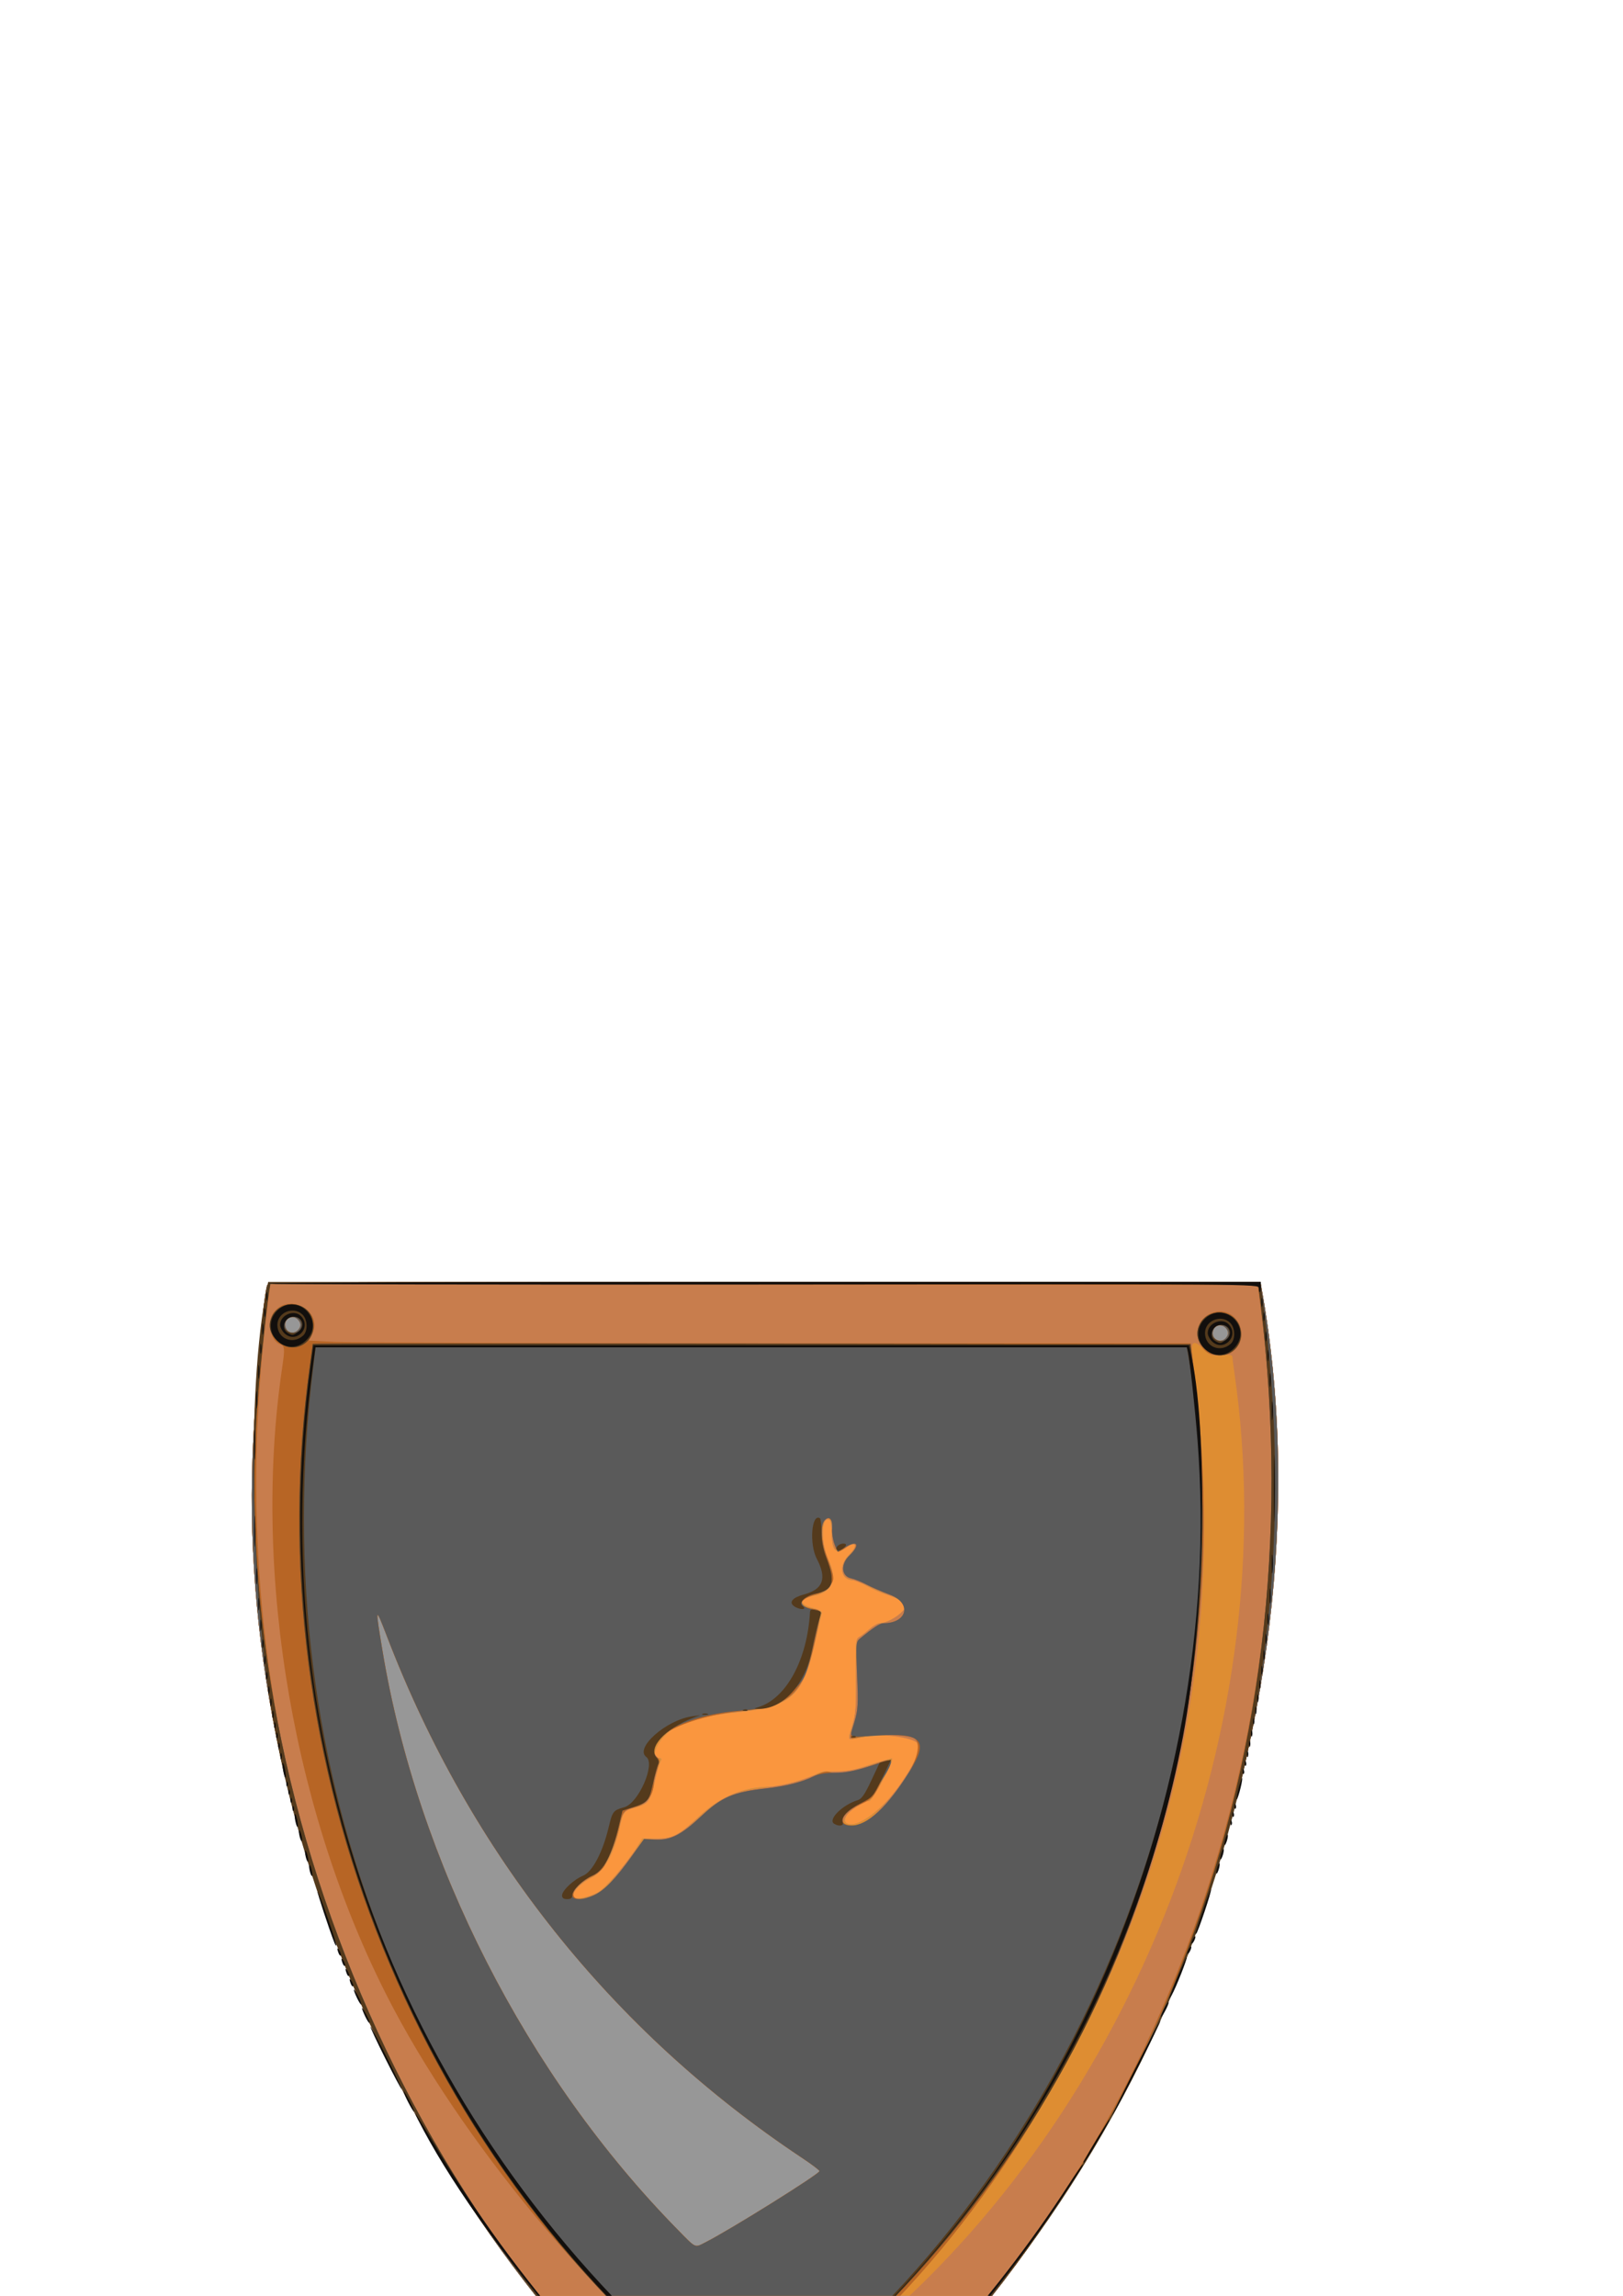 <?xml version="1.0" encoding="UTF-8" standalone="no"?>
<!-- Created with Inkscape (http://www.inkscape.org/) -->

<svg
   xmlns:dc="http://purl.org/dc/elements/1.1/"
   xmlns:cc="http://creativecommons.org/ns#"
   xmlns:rdf="http://www.w3.org/1999/02/22-rdf-syntax-ns#"
   xmlns:svg="http://www.w3.org/2000/svg"
   xmlns="http://www.w3.org/2000/svg"
   xmlns:sodipodi="http://sodipodi.sourceforge.net/DTD/sodipodi-0.dtd"
   xmlns:inkscape="http://www.inkscape.org/namespaces/inkscape"
   width="210mm"
   height="297mm"
   viewBox="0 0 210 297"
   version="1.1"
   id="svg1145"
   inkscape:version="0.92.4 (5da689c313, 2019-01-14)"
   sodipodi:docname="shield.svg">
  <defs
     id="defs1139" />
  <sodipodi:namedview
     id="base"
     pagecolor="#ffffff"
     bordercolor="#666666"
     borderopacity="1.0"
     inkscape:pageopacity="0.0"
     inkscape:pageshadow="2"
     inkscape:zoom="0.35"
     inkscape:cx="400"
     inkscape:cy="560"
     inkscape:document-units="mm"
     inkscape:current-layer="layer1"
     showgrid="false"
     inkscape:window-width="1366"
     inkscape:window-height="705"
     inkscape:window-x="-8"
     inkscape:window-y="-8"
     inkscape:window-maximized="1" />
  <g
     inkscape:groupmode="layer"
     id="shield"
     inkscape:label="Layer 2">
    <g
       transform="matrix(0.282,0,0,0.282,32.541,165.842)"
       id="1234">
      <path
         style="fill:#fa963e"
         d="M 226.307,559.397 C 84.126,452.157 -5.965,261.166 0.468,80.625 1.44,53.366 5.293,7.646 7.126,1.641 7.601,0.084 19.282,0 235.271,0 h 227.645 l 0.547,3.047 C 499.389,203.1 405.396,440.135 242.344,560.675 c -3.094,2.287 -5.881,4.509 -6.193,4.938 -0.313,0.429 -4.742,-2.368 -9.844,-6.216 z"
         id="path4627"
         inkscape:connector-curvature="0" />
      <path
         style="fill:#979797"
         d="M 226.307,559.397 C 84.126,452.157 -5.965,261.166 0.468,80.625 1.44,53.366 5.293,7.646 7.126,1.641 7.601,0.084 19.282,0 235.271,0 h 227.645 l 0.547,3.047 C 499.389,203.1 405.396,440.135 242.344,560.675 c -3.094,2.287 -5.881,4.509 -6.193,4.938 -0.313,0.429 -4.742,-2.368 -9.844,-6.216 z M 158.635,280.186 c 3.455,-1.737 12.969,-12.64 18.084,-20.724 l 2.591,-4.095 6.205,0.024 c 7.789,0.03 10.25,-1.248 20.042,-10.405 9.469,-8.856 20.461,-13.423 32.304,-13.423 4.34,0 16.013,-3.137 20.844,-5.602 2.692,-1.373 4.696,-1.673 8.576,-1.282 4.175,0.421 6.927,-0.095 15.693,-2.939 5.846,-1.897 10.754,-3.311 10.905,-3.142 0.973,1.087 -8.95,19.527 -10.508,19.527 -5.826,0 -14.201,8.749 -9.93,10.373 9.944,3.781 38.473,-30.746 31.32,-37.905 -2.421,-2.423 -15.812,-3.294 -24.88,-1.617 -6.764,1.25 -6.447,1.671 -4.205,-5.587 1.62,-5.248 1.833,-8.249 1.611,-22.751 -0.234,-15.3 -0.113,-16.786 1.441,-17.656 0.933,-0.523 3.098,-2.181 4.811,-3.685 1.713,-1.504 3.788,-2.734 4.612,-2.734 2.95,0 8.606,-2.987 10.731,-5.668 l 2.164,-2.73 -3.102,-1.906 c -1.706,-1.048 -4.751,-2.357 -6.767,-2.909 -2.016,-0.551 -5.847,-2.234 -8.513,-3.739 -2.666,-1.505 -5.658,-2.743 -6.647,-2.75 -5.719,-0.046 -6.772,-6.795 -1.831,-11.735 4.165,-4.165 3.297,-6.577 -1.213,-3.366 -4.943,3.519 -6.724,1.718 -6.724,-6.799 0,-2.839 -0.459,-5.446 -1.019,-5.792 -3.841,-2.374 -4.186,10.491 -0.491,18.332 4.09,8.679 1.809,14.746 -6.132,16.314 -7.473,1.476 -7.923,3.962 -1.045,5.763 2.978,0.78 4.34,1.592 4.084,2.437 -0.211,0.697 -1.368,5.697 -2.571,11.111 -6.014,27.067 -10.791,31.613 -35.973,34.24 -18.936,1.975 -27.325,4.612 -33.124,10.412 -4.958,4.958 -6.463,10.661 -2.814,10.661 1.011,0 1.112,0.424 0.412,1.731 -0.51,0.952 -1.621,4.855 -2.47,8.672 -2.061,9.268 -3.116,10.716 -8.886,12.195 -5.386,1.38 -5.746,1.853 -7.424,9.746 -2.455,11.544 -7.099,19.717 -12.783,22.498 -5.093,2.492 -9.444,7.149 -8.343,8.93 0.789,1.276 6.494,0.223 10.965,-2.024 z"
         id="path4625"
         inkscape:connector-curvature="0" />
      <path
         style="fill:#de8d32"
         d="M 226.307,559.397 C 84.126,452.157 -5.965,261.166 0.468,80.625 1.44,53.366 5.293,7.646 7.126,1.641 7.601,0.084 19.282,0 235.271,0 h 227.645 l 0.547,3.047 C 499.389,203.1 405.396,440.135 242.344,560.675 c -3.094,2.287 -5.881,4.509 -6.193,4.938 -0.313,0.429 -4.742,-2.368 -9.844,-6.216 z m 7.499,-18.694 c 0.746,-1.19 0.746,-2.091 0,-3.281 -2.628,-4.193 -8.3,-0.795 -5.963,3.573 1.225,2.289 4.444,2.131 5.963,-0.291 z m -25.409,-100.2 c 11.237,-5.686 52.228,-31.291 52.228,-32.624 0,-0.397 -3.691,-3.178 -8.203,-6.18 C 165.453,343.837 100.309,261.984 62.178,162.656 c -5.442,-14.177 -5.494,-14.015 -2.071,6.562 16.127,96.969 66.112,194.972 135.44,265.547 8.641,8.797 7.665,8.361 12.85,5.737 z M 158.635,280.186 c 3.455,-1.737 12.969,-12.64 18.084,-20.724 l 2.591,-4.095 6.205,0.024 c 7.789,0.03 10.25,-1.248 20.042,-10.405 9.469,-8.856 20.461,-13.423 32.304,-13.423 4.34,0 16.013,-3.137 20.844,-5.602 2.692,-1.373 4.696,-1.673 8.576,-1.282 4.175,0.421 6.927,-0.095 15.693,-2.939 5.846,-1.897 10.754,-3.311 10.905,-3.142 0.973,1.087 -8.95,19.527 -10.508,19.527 -5.826,0 -14.201,8.749 -9.93,10.373 9.944,3.781 38.473,-30.746 31.32,-37.905 -2.421,-2.423 -15.812,-3.294 -24.88,-1.617 -6.764,1.25 -6.447,1.671 -4.205,-5.587 1.62,-5.248 1.833,-8.249 1.611,-22.751 -0.234,-15.3 -0.113,-16.786 1.441,-17.656 0.933,-0.523 3.098,-2.181 4.811,-3.685 1.713,-1.504 3.788,-2.734 4.612,-2.734 2.95,0 8.606,-2.987 10.731,-5.668 l 2.164,-2.73 -3.102,-1.906 c -1.706,-1.048 -4.751,-2.357 -6.767,-2.909 -2.016,-0.551 -5.847,-2.234 -8.513,-3.739 -2.666,-1.505 -5.658,-2.743 -6.647,-2.75 -5.719,-0.046 -6.772,-6.795 -1.831,-11.735 4.165,-4.165 3.297,-6.577 -1.213,-3.366 -4.943,3.519 -6.724,1.718 -6.724,-6.799 0,-2.839 -0.459,-5.446 -1.019,-5.792 -3.841,-2.374 -4.186,10.491 -0.491,18.332 4.09,8.679 1.809,14.746 -6.132,16.314 -7.473,1.476 -7.923,3.962 -1.045,5.763 2.978,0.78 4.34,1.592 4.084,2.437 -0.211,0.697 -1.368,5.697 -2.571,11.111 -6.014,27.067 -10.791,31.613 -35.973,34.24 -18.936,1.975 -27.325,4.612 -33.124,10.412 -4.958,4.958 -6.463,10.661 -2.814,10.661 1.011,0 1.112,0.424 0.412,1.731 -0.51,0.952 -1.621,4.855 -2.47,8.672 -2.061,9.268 -3.116,10.716 -8.886,12.195 -5.386,1.38 -5.746,1.853 -7.424,9.746 -2.455,11.544 -7.099,19.717 -12.783,22.498 -5.093,2.492 -9.444,7.149 -8.343,8.93 0.789,1.276 6.494,0.223 10.965,-2.024 z M 447.556,25.078 c 0.746,-1.19 0.746,-2.091 0,-3.281 -1.519,-2.423 -4.738,-2.58 -5.963,-0.291 -2.337,4.367 3.334,7.765 5.963,3.573 z m -425.625,-3.75 c 0.746,-1.19 0.746,-2.091 0,-3.281 -2.628,-4.193 -8.3,-0.795 -5.963,3.573 1.225,2.289 4.444,2.131 5.963,-0.291 z"
         id="path4623"
         inkscape:connector-curvature="0" />
      <path
         style="fill:#c87d4d"
         d="M 226.307,559.397 C 84.126,452.157 -5.965,261.166 0.468,80.625 1.44,53.366 5.293,7.646 7.126,1.641 7.601,0.084 19.282,0 235.271,0 h 227.645 l 0.547,3.047 C 499.389,203.1 405.396,440.135 242.344,560.675 c -3.094,2.287 -5.881,4.509 -6.193,4.938 -0.313,0.429 -4.742,-2.368 -9.844,-6.216 z m 7.499,-18.694 c 0.746,-1.19 0.746,-2.091 0,-3.281 -2.628,-4.193 -8.3,-0.795 -5.963,3.573 1.225,2.289 4.444,2.131 5.963,-0.291 z m 22.601,-37.266 c 0.933,-1.031 1.486,-1.875 1.228,-1.875 -0.258,0 -1.232,0.844 -2.166,1.875 -0.933,1.031 -1.486,1.875 -1.228,1.875 0.258,0 1.232,-0.844 2.166,-1.875 z m 24.375,-19.561 C 405.73,380.088 474.249,202.091 450.989,41.719 c -0.523,-3.609 -0.96,-7.019 -0.97,-7.577 -0.012,-0.651 -1.804,-0.867 -5.001,-0.601 -4.584,0.38 -5.215,0.18 -7.897,-2.501 -4.716,-4.716 -6.262,-4.017 -5.478,2.476 2.611,21.608 3.329,29.069 4.345,45.125 9.864,155.913 -48.201,300.319 -165.52,411.644 -12.901,12.242 -9.877,10.363 10.312,-6.407 z m -72.385,-43.374 c 11.237,-5.686 52.228,-31.291 52.228,-32.624 0,-0.397 -3.691,-3.178 -8.203,-6.18 C 165.453,343.837 100.309,261.984 62.178,162.656 c -5.442,-14.177 -5.494,-14.015 -2.071,6.562 16.127,96.969 66.112,194.972 135.44,265.547 8.641,8.797 7.665,8.361 12.85,5.737 z M 158.054,280.667 c 3.757,-1.769 7.168,-5.394 15.235,-16.186 l 6.577,-8.8 5.926,-0.16 c 7.515,-0.203 10.376,-1.713 20.59,-10.864 9.141,-8.19 14.428,-10.681 26,-12.25 13.033,-1.767 16.918,-2.63 23.275,-5.173 4.597,-1.839 8.208,-2.57 13.367,-2.705 5.078,-0.133 9.446,-1 15.506,-3.078 10.111,-3.467 10.102,-3.481 4.826,7.024 -3.952,7.869 -4.478,8.479 -9.569,11.098 -11.457,5.894 -10.453,13.765 1.059,8.302 8.734,-4.144 26.858,-29.442 25.363,-35.401 -1.034,-4.118 -23.16,-6.27 -30.777,-2.993 -1.467,0.631 -1.446,0.159 0.249,-5.725 1.562,-5.42 1.827,-9.008 1.71,-23.181 -0.122,-14.862 0.043,-16.87 1.448,-17.656 0.872,-0.488 2.987,-2.118 4.7,-3.622 1.713,-1.504 3.993,-2.734 5.068,-2.734 4.466,0 13.388,-6.905 11.943,-9.242 -0.281,-0.455 -3.157,-1.795 -6.39,-2.979 -3.234,-1.184 -8.2,-3.296 -11.036,-4.693 -2.836,-1.397 -6.495,-2.83 -8.131,-3.184 -4.955,-1.072 -5.297,-6.599 -0.692,-11.204 4.246,-4.246 3.283,-6.783 -1.328,-3.5 -4.784,3.406 -6.724,1.127 -6.724,-7.898 0,-3.956 -0.323,-5.112 -1.429,-5.112 -3.947,0 -3.927,9.786 0.039,19.547 3.544,8.721 1.901,12.984 -5.805,15.059 -8.059,2.17 -8.799,5.366 -1.524,6.582 4.255,0.711 4.226,0.088 0.749,16 -5.23,23.936 -10.768,28.706 -36.475,31.414 -24.705,2.602 -43.094,13.1 -35.772,20.422 1.253,1.253 1.151,2.426 -0.929,10.622 -2.708,10.675 -2.507,10.394 -9.023,12.598 -5.719,1.934 -5.743,1.968 -7.734,10.674 -2.148,9.396 -6.851,18.445 -10.548,20.292 -13.737,6.865 -13.495,15.184 0.254,8.709 z M 447.556,25.078 c 0.746,-1.19 0.746,-2.091 0,-3.281 -1.519,-2.423 -4.738,-2.58 -5.963,-0.291 -2.337,4.367 3.334,7.765 5.963,3.573 z m -425.625,-3.75 c 0.746,-1.19 0.746,-2.091 0,-3.281 -2.628,-4.193 -8.3,-0.795 -5.963,3.573 1.225,2.289 4.444,2.131 5.963,-0.291 z"
         id="path4621"
         inkscape:connector-curvature="0" />
      <path
         style="fill:#b76525"
         d="M 226.307,559.397 C 84.126,452.157 -5.965,261.166 0.468,80.625 1.44,53.366 5.293,7.646 7.126,1.641 7.601,0.084 19.282,0 235.271,0 h 227.645 l 0.547,3.047 C 499.389,203.1 405.396,440.135 242.344,560.675 c -3.094,2.287 -5.881,4.509 -6.193,4.938 -0.313,0.429 -4.742,-2.368 -9.844,-6.216 z m 18.509,-2.649 C 406.111,433.826 491.052,220.858 462.827,10.142 L 461.657,1.406 235.17,1.17 8.683,0.934 7.555,9.607 C -18.657,211.07 52.083,404.931 199.236,534.907 c 34.424,30.406 34.373,30.381 45.58,21.841 z m -19.712,-8.681 c -7.392,-4.097 -5.981,-15.666 2.24,-18.379 3.922,-1.294 6.648,-0.587 10.067,2.613 8.668,8.115 -1.835,21.57 -12.307,15.766 z m 8.703,-7.364 c 0.746,-1.19 0.746,-2.091 0,-3.281 -2.628,-4.193 -8.3,-0.795 -5.963,3.573 1.225,2.289 4.444,2.131 5.963,-0.291 z M 221.25,517.863 C 164.135,474.919 100.327,399.545 65.388,333.75 19.695,247.701 -0.013,134.671 14.062,39.375 15.367,30.543 15.255,29.27 13.115,28.59 8.691,27.186 6.971,18.055 10.327,13.788 17.621,4.515 33.169,13.714 27.789,24.119 l -1.44,2.784 11.904,0.607 c 6.547,0.334 97.592,0.609 202.321,0.611 l 190.418,0.004 0.651,5.391 c 2.611,21.608 3.329,29.069 4.345,45.125 C 446.828,249.983 363.437,431.221 232.031,521.914 l -2.812,1.941 z m -12.853,-77.36 c 11.237,-5.686 52.228,-31.291 52.228,-32.624 0,-0.397 -3.691,-3.178 -8.203,-6.18 C 165.453,343.837 100.309,261.984 62.178,162.656 c -5.442,-14.177 -5.494,-14.015 -2.071,6.562 16.127,96.969 66.112,194.972 135.44,265.547 8.641,8.797 7.665,8.361 12.85,5.737 z M 157.176,281.315 c 4.699,-2.134 9.908,-7.524 17.403,-18.007 l 5.605,-7.839 4.98,0.316 c 7.074,0.448 12.024,-2.065 21.333,-10.834 9.072,-8.545 14.758,-10.989 29.285,-12.583 9.791,-1.075 16.951,-2.953 23.159,-6.075 3.276,-1.647 4.966,-2.006 6.576,-1.394 3.027,1.151 11.518,-0.344 20.436,-3.599 8.767,-3.2 8.696,-3.361 3.282,7.418 -3.887,7.739 -4.539,8.516 -8.672,10.344 -10.078,4.456 -12.551,10.313 -4.355,10.313 12.147,0 36.166,-34.587 27.818,-40.057 -2.73,-1.789 -18.285,-1.968 -25.822,-0.297 -4.123,0.914 -4.027,1.329 -1.612,-6.993 1.708,-5.886 1.839,-8.113 1.276,-21.692 -0.586,-14.121 -0.509,-15.23 1.143,-16.601 6.169,-5.118 9.278,-7.173 10.852,-7.173 11.119,0 13.27,-9.302 3.03,-13.107 -3.568,-1.326 -8.386,-3.418 -10.706,-4.649 -2.32,-1.231 -5.48,-2.502 -7.021,-2.824 -4.556,-0.952 -4.973,-6.455 -0.794,-10.505 4.93,-4.779 3.44,-7.735 -1.815,-3.601 -1.311,1.031 -2.79,1.875 -3.286,1.875 -1.279,0 -3.338,-7.919 -2.797,-10.754 0.567,-2.967 -1.125,-5.468 -2.93,-4.329 -2.308,1.456 -2.377,9.352 -0.134,15.551 4.324,11.956 4.346,12.134 1.832,15.266 -1.364,1.7 -3.773,3.228 -6.023,3.818 -8.187,2.15 -9.017,5.41 -1.688,6.634 4.224,0.706 4.189,0.044 0.842,15.531 -5.073,23.477 -11.458,29.414 -33.841,31.468 -26.16,2.4 -47.838,14.275 -38.51,21.095 1.494,1.092 1.504,1.49 0.138,5.512 -0.809,2.384 -1.474,4.847 -1.477,5.474 -0.029,6.286 -3.229,10.59 -8.944,12.029 -5.028,1.266 -5.441,1.779 -6.903,8.577 -1.169,5.433 -3.916,12.691 -6.877,18.172 -0.955,1.767 -3.288,3.771 -5.817,4.995 -11.895,5.758 -10.901,13.946 1.034,8.526 z M 21.931,21.328 c 0.746,-1.19 0.746,-2.091 0,-3.281 -2.628,-4.193 -8.3,-0.795 -5.963,3.573 1.225,2.289 4.444,2.131 5.963,-0.291 z M 438.157,32.089 c -6.645,-5.383 -5.013,-15.402 2.937,-18.026 10.985,-3.625 18.232,11.55 8.703,18.224 -2.779,1.947 -9.126,1.839 -11.64,-0.198 z m 9.399,-7.01 c 0.746,-1.19 0.746,-2.091 0,-3.281 -1.519,-2.423 -4.738,-2.58 -5.963,-0.291 -2.337,4.367 3.334,7.765 5.963,3.573 z"
         id="path4619"
         inkscape:connector-curvature="0" />
      <path
         style="fill:#5a5a5a"
         d="M 226.307,559.397 C 84.126,452.157 -5.965,261.166 0.468,80.625 1.44,53.366 5.293,7.646 7.126,1.641 7.601,0.084 19.282,0 235.271,0 h 227.645 l 0.547,3.047 C 499.389,203.1 405.396,440.135 242.344,560.675 c -3.094,2.287 -5.881,4.509 -6.193,4.938 -0.313,0.429 -4.742,-2.368 -9.844,-6.216 z m 23.451,-6.239 C 410.491,424.935 489.245,224.607 463.072,10.547 L 461.897,0.938 H 235.272 8.646 L 8.107,3.984 C 7.388,8.05 5.028,29.319 3.556,45 -14.633,238.77 79.884,452.738 232.018,562.191 c 3.462,2.491 2.995,2.728 17.74,-9.034 z M 223.5,546.188 c -3.408,-3.408 -4.144,-7.252 -2.14,-11.171 4.063,-7.944 16.176,-6.83 18.503,1.702 2.735,10.027 -9.009,16.822 -16.363,9.469 z m 10.306,-5.484 c 0.746,-1.19 0.746,-2.091 0,-3.281 -2.628,-4.193 -8.3,-0.795 -5.963,3.573 1.225,2.289 4.444,2.131 5.963,-0.291 z m -13.164,-23.478 C 76.903,407.746 1.471,221.483 26.774,38.509 27.517,33.134 28.125,28.598 28.125,28.428 c 0,-0.169 90.594,-0.201 201.321,-0.071 L 430.766,28.594 431.879,37.5 c 22.519,180.221 -40.566,348.544 -173.612,463.225 -28.156,24.27 -27.692,24.066 -37.625,16.5 z m -12.245,-76.722 c 11.237,-5.686 52.228,-31.291 52.228,-32.624 0,-0.397 -3.691,-3.178 -8.203,-6.18 C 165.453,343.837 100.309,261.984 62.178,162.656 c -5.442,-14.177 -5.494,-14.015 -2.071,6.562 16.127,96.969 66.112,194.972 135.44,265.547 8.641,8.797 7.665,8.361 12.85,5.737 z M 157.176,281.315 c 4.691,-2.13 9.908,-7.523 17.356,-17.942 l 5.557,-7.774 5.063,0.235 c 7.187,0.333 12.092,-2.168 21.346,-10.884 9.072,-8.545 14.758,-10.989 29.285,-12.583 9.249,-1.015 16.941,-2.942 22.066,-5.528 2.232,-1.126 5.451,-1.675 9.844,-1.679 4.708,-0.004 9.037,-0.811 15.531,-2.895 4.952,-1.589 9.262,-2.89 9.578,-2.89 3.41,0 -8.255,17.252 -13.405,19.826 -8.936,4.466 -11.31,10.174 -4.231,10.174 7.501,0 16.542,-8.428 26.982,-25.152 8.677,-13.899 5.443,-17.435 -14.802,-16.187 -14.519,0.896 -13.005,1.751 -10.736,-6.067 1.689,-5.818 1.821,-8.092 1.26,-21.633 -0.586,-14.121 -0.509,-15.23 1.143,-16.601 6.169,-5.118 9.278,-7.173 10.852,-7.173 11.119,0 13.27,-9.302 3.03,-13.107 -3.568,-1.326 -8.386,-3.418 -10.706,-4.649 -2.32,-1.231 -5.48,-2.502 -7.021,-2.824 -4.556,-0.952 -4.973,-6.455 -0.794,-10.505 5.157,-4.998 3.708,-7.252 -2.305,-3.586 l -3.09,1.884 -1.398,-3.347 c -0.769,-1.841 -1.3,-5.012 -1.18,-7.047 0.269,-4.56 -1.133,-6.324 -3.303,-4.155 -2.323,2.323 -1.983,10.527 0.729,17.562 4.176,10.832 3.091,14.487 -4.797,16.148 -8.407,1.771 -8.918,5.989 -0.903,7.458 2.877,0.527 3.468,0.975 2.964,2.242 -0.347,0.871 -1.651,6.224 -2.898,11.896 -3.548,16.131 -4.052,17.326 -9.731,23.053 -6.419,6.473 -10.537,7.948 -25.803,9.244 -24.851,2.109 -44.072,13.312 -36.74,21.413 0.912,1.008 1.165,2.126 0.682,3.009 -0.423,0.773 -1.486,4.655 -2.362,8.626 -1.796,8.145 -2.375,8.843 -9.179,11.061 l -4.874,1.589 -1.539,6.471 c -3.327,13.992 -6.983,20.984 -12.169,23.272 -4.514,1.991 -9.288,6.645 -9.288,9.053 0,2.405 4.684,2.402 9.988,-0.007 z M 437.25,30.562 c -3.408,-3.408 -4.144,-7.252 -2.14,-11.171 4.063,-7.944 16.176,-6.83 18.503,1.702 2.735,10.026 -9.009,16.822 -16.363,9.469 z m 10.306,-5.484 c 0.746,-1.19 0.746,-2.091 0,-3.281 -1.519,-2.423 -4.738,-2.58 -5.963,-0.291 -2.337,4.367 3.334,7.765 5.963,3.573 z M 11.625,26.812 C 8.217,23.404 7.481,19.561 9.485,15.641 13.505,7.781 25.73,8.792 27.96,17.168 30.721,27.546 19.176,34.363 11.625,26.812 Z m 10.306,-5.484 c 0.746,-1.19 0.746,-2.091 0,-3.281 -2.628,-4.193 -8.3,-0.795 -5.963,3.573 1.225,2.289 4.444,2.131 5.963,-0.291 z"
         id="path4617"
         inkscape:connector-curvature="0" />
      <path
         style="fill:#543a1c"
         d="M 228.619,560.95 C 122.26,483.129 36.868,343.989 10.858,206.125 -0.649,145.133 -2.414,49.025 7.12,2.578 L 7.649,0 H 235.245 462.841 l 1.059,7.734 C 492.275,214.947 415.195,417.076 257.812,548.164 c -22.632,18.85 -21.552,18.378 -29.194,12.786 z m 21.139,-7.793 C 410.491,424.935 489.245,224.607 463.072,10.547 L 461.897,0.938 H 235.272 8.646 L 8.107,3.984 C 7.388,8.05 5.028,29.319 3.556,45 -14.633,238.77 79.884,452.738 232.018,562.191 c 3.462,2.491 2.995,2.728 17.74,-9.034 z M 223.5,546.188 c -3.408,-3.408 -4.144,-7.252 -2.14,-11.171 4.063,-7.944 16.176,-6.83 18.503,1.702 2.735,10.027 -9.009,16.822 -16.363,9.469 z m 10.875,-5.25 c 0.713,-1.332 0.713,-2.418 0,-3.75 -1.771,-3.309 -7.5,-1.877 -7.5,1.875 0,3.752 5.729,5.184 7.5,1.875 z M 220.642,517.225 C 76.903,407.746 1.471,221.483 26.774,38.509 27.517,33.134 28.125,28.598 28.125,28.428 c 0,-0.169 90.594,-0.201 201.321,-0.071 L 430.766,28.594 431.879,37.5 c 22.519,180.221 -40.566,348.544 -173.612,463.225 -28.156,24.27 -27.692,24.066 -37.625,16.5 z m 16.7,-1.367 C 379.894,408.955 460.168,207.468 429.699,33.047 L 429.166,30 H 229.299 29.433 l -1.121,9.141 C 5.421,225.784 75.563,401.113 217.89,513.013 c 12.378,9.732 10.612,9.474 19.452,2.844 z M 142.5,281.434 c 0,-2.294 5.287,-7.253 9.692,-9.09 4.185,-1.746 8.915,-10.652 11.598,-21.838 1.861,-7.759 2.137,-8.122 7.275,-9.56 6.505,-1.821 14.404,-19.89 10.078,-23.054 -5.471,-4 8.944,-16.84 20.889,-18.607 l 3.75,-0.555 -3.333,1.304 c -12.798,5.006 -20.652,13.656 -16.532,18.208 0.912,1.008 1.165,2.126 0.682,3.009 -0.423,0.773 -1.486,4.655 -2.362,8.626 -1.796,8.145 -2.375,8.843 -9.179,11.061 l -4.874,1.589 -1.539,6.471 c -3.327,13.992 -6.983,20.984 -12.169,23.272 -4.514,1.991 -9.288,6.645 -9.288,9.053 0,1.298 -0.656,1.803 -2.344,1.803 -1.634,0 -2.344,-0.512 -2.344,-1.691 z m 124.822,-32.894 c -3.014,-1.91 3.89,-8.747 10.988,-10.88 1.631,-0.49 3.21,-2.803 5.985,-8.772 2.073,-4.458 3.819,-8.177 3.88,-8.264 0.061,-0.087 1.279,-0.451 2.708,-0.81 l 2.597,-0.652 -4.181,8.59 c -4.075,8.372 -4.326,8.662 -9.904,11.45 -5.942,2.969 -9.055,6.327 -8.121,8.761 0.605,1.576 -1.819,1.931 -3.952,0.579 z m 8.128,-40.118 c 0.677,-0.271 1.485,-0.238 1.797,0.074 0.312,0.312 -0.242,0.533 -1.23,0.492 -1.092,-0.045 -1.314,-0.267 -0.566,-0.566 z m -68.496,-10.293 c 0.645,-0.26 1.699,-0.26 2.344,0 0.645,0.26 0.117,0.473 -1.172,0.473 -1.289,0 -1.816,-0.213 -1.172,-0.473 z m 18.809,-1.895 c 0.677,-0.271 1.485,-0.238 1.797,0.074 0.312,0.312 -0.242,0.533 -1.23,0.492 -1.092,-0.045 -1.314,-0.267 -0.566,-0.566 z m 6.744,-1.173 c 12.799,-3.893 22.486,-21.635 23.736,-43.472 0.076,-1.33 0.604,-1.564 2.472,-1.096 3.084,0.774 2.972,0.36 1.461,5.378 -0.725,2.408 -2.039,8.084 -2.921,12.613 -3.206,16.462 -13.67,27.849 -25.156,27.372 -1.664,-0.069 -1.606,-0.183 0.407,-0.795 z m 16.38,-46.366 c -2.452,-1.793 -0.586,-3.965 4.582,-5.332 8.821,-2.334 10.647,-7.34 5.943,-16.288 -3.555,-6.762 -2.48,-21.076 1.403,-18.676 0.411,0.254 0.748,3.175 0.748,6.491 0,4.127 0.714,7.88 2.263,11.898 4.176,10.832 3.091,14.487 -4.797,16.148 -4.947,1.042 -8.283,4.135 -6.179,5.73 2.432,1.844 -1.441,1.874 -3.963,0.031 z m 19.631,-26.007 c -0.67,-1.084 1.159,-2.65 3.124,-2.674 1.747,-0.021 1.417,1.257 -0.66,2.553 -1.303,0.814 -2.014,0.849 -2.464,0.121 z M 437.25,30.562 c -3.408,-3.408 -4.144,-7.252 -2.14,-11.171 4.063,-7.944 16.176,-6.83 18.503,1.702 2.735,10.026 -9.009,16.822 -16.363,9.469 z m 10.875,-5.25 c 0.713,-1.332 0.713,-2.418 0,-3.75 -1.771,-3.309 -7.5,-1.877 -7.5,1.875 0,3.752 5.729,5.184 7.5,1.875 z m -436.5,1.5 C 8.217,23.404 7.481,19.561 9.485,15.641 13.505,7.781 25.73,8.792 27.96,17.168 30.721,27.546 19.176,34.363 11.625,26.812 Z m 10.875,-5.25 c 0.713,-1.332 0.713,-2.418 0,-3.75 -1.771,-3.309 -7.5,-1.877 -7.5,1.875 0,3.752 5.729,5.184 7.5,1.875 z"
         id="path4615"
         inkscape:connector-curvature="0" />
      <path
         style="fill:#120f0d"
         d="M 224.688,557.758 C 170.727,516.675 104.004,438.598 76.302,384.122 c -2.946,-5.793 -0.331,-1.87 7.402,11.105 37.272,62.539 89.807,122.599 142.106,162.457 10.595,8.075 7.993,8.24 20.295,-1.292 46.076,-35.702 94.493,-89.174 128.804,-142.252 3.25,-5.027 6.101,-9.141 6.336,-9.141 0.575,0 0.327,0.399 -9.641,15.517 -34.25,51.945 -83.254,105.148 -127.468,138.39 -10.254,7.709 -7.608,7.865 -19.448,-1.149 z m 0.643,-10.141 c -5.697,-3.567 -6.237,-11.261 -1.094,-15.589 9.046,-7.611 21.1,4.835 13.185,13.614 -3.37,3.738 -8.053,4.503 -12.091,1.975 z m 10.216,-3.617 c 2.247,-2.025 2.12,-7.271 -0.234,-9.625 -4.104,-4.104 -11.562,-1.079 -11.562,4.69 0,6.305 7.019,9.242 11.797,4.936 z M 226.875,542.812 c -1.031,-1.031 -1.875,-2.719 -1.875,-3.75 0,-4.622 6.634,-7.297 9.698,-3.911 4.933,5.451 -2.628,12.856 -7.823,7.661 z m 6.354,-0.522 c 3.524,-2.468 2.144,-6.978 -2.135,-6.978 -4.012,0 -5.915,5.481 -2.578,7.425 2.167,1.262 2.29,1.25 4.713,-0.447 z m -13.044,-25.856 C 76.749,407.118 1.868,220.877 27.339,36.797 L 28.409,29.062 H 229.259 430.109 l 0.517,2.109 c 8.577,35.02 6.968,123.235 -3.236,177.422 -22.502,119.483 -92.717,234.056 -188.49,307.57 -10.845,8.324 -8.199,8.286 -18.715,0.271 z m 14.284,1.848 C 366.503,423.316 447.3,242.882 434.06,72.558 432.972,58.553 430.447,35.183 429.691,32.109 L 429.172,30 H 229.259 29.347 l -1.07,7.734 C 4.071,212.67 68.266,383.565 202.031,500.294 c 22.705,19.814 26.768,22.067 32.437,17.989 z M 381.839,403.359 c 2.799,-5.081 11.304,-18.984 11.613,-18.984 0.494,0 0.847,-0.643 -5.775,10.547 -2.975,5.027 -5.592,9.141 -5.817,9.141 -0.225,0 -0.234,-0.316 -0.021,-0.703 z m 23.405,-42.099 c 6.311,-12.455 11.618,-22.506 11.794,-22.336 0.406,0.393 -20.168,40.951 -21.947,43.264 -0.727,0.945 3.842,-8.472 10.152,-20.928 z M 71.719,375.938 c -1.306,-2.578 -2.164,-4.688 -1.907,-4.688 0.258,0 1.538,2.109 2.844,4.688 1.306,2.578 2.164,4.688 1.907,4.688 -0.258,0 -1.538,-2.109 -2.844,-4.688 z M 61.356,356.15 c -3.901,-7.789 -6.947,-14.309 -6.767,-14.488 0.179,-0.179 3.578,6.194 7.552,14.163 3.975,7.969 7.02,14.488 6.767,14.488 -0.252,0 -3.651,-6.373 -7.552,-14.163 z m -9.157,-19.162 c -2.202,-4.618 -1.893,-5.404 0.41,-1.04 1.046,1.982 1.736,3.77 1.533,3.973 -0.203,0.203 -1.077,-1.117 -1.943,-2.933 z m 365.067,0.044 c 0,-0.516 0.808,-2.414 1.796,-4.219 0.988,-1.805 1.796,-2.859 1.796,-2.344 0,0.516 -0.808,2.414 -1.796,4.219 -0.988,1.805 -1.796,2.859 -1.796,2.344 z m -368.817,-8.481 c -2.202,-4.618 -1.893,-5.404 0.41,-1.04 1.046,1.982 1.736,3.77 1.533,3.973 -0.203,0.203 -1.077,-1.117 -1.943,-2.933 z m 372.679,0.025 c 0.907,-3.117 7.684,-19.138 7.973,-18.849 0.433,0.433 -4.952,14.091 -6.855,17.387 -0.768,1.33 -1.271,1.988 -1.118,1.463 z M 45.585,321.995 c -0.905,-2.358 -0.638,-2.966 0.467,-1.065 0.547,0.941 0.797,1.908 0.556,2.15 -0.241,0.241 -0.702,-0.247 -1.023,-1.084 z m -1.875,-4.688 c -0.905,-2.358 -0.638,-2.966 0.467,-1.065 0.547,0.941 0.797,1.908 0.556,2.15 -0.241,0.241 -0.702,-0.247 -1.023,-1.084 z m -1.875,-4.688 c -0.905,-2.358 -0.638,-2.966 0.467,-1.065 0.547,0.941 0.797,1.908 0.556,2.15 -0.241,0.241 -0.702,-0.247 -1.023,-1.084 z m -1.875,-4.688 c -0.905,-2.358 -0.638,-2.966 0.467,-1.065 0.547,0.941 0.797,1.908 0.556,2.15 -0.241,0.241 -0.702,-0.247 -1.023,-1.084 z m 389.444,0.036 c 0,-0.516 0.409,-1.57 0.909,-2.344 0.5,-0.773 0.909,-0.984 0.909,-0.469 0,0.516 -0.409,1.57 -0.909,2.344 -0.5,0.773 -0.909,0.984 -0.909,0.469 z M 38.016,303.087 c -2.449,-6.3 -7.979,-23.124 -7.694,-23.409 0.192,-0.192 2.285,5.238 4.652,12.066 2.367,6.828 4.167,12.552 4,12.719 -0.167,0.167 -0.599,-0.452 -0.958,-1.377 z m 393.263,0.194 c 0,-0.516 0.409,-1.57 0.909,-2.344 0.5,-0.773 0.909,-0.984 0.909,-0.469 0,0.516 -0.409,1.57 -0.909,2.344 -0.5,0.773 -0.909,0.984 -0.909,0.469 z m 2.028,-5.156 c 0.264,-0.773 1.852,-5.546 3.528,-10.606 1.676,-5.06 3.211,-9.036 3.412,-8.835 0.456,0.456 -5.923,19.519 -6.788,20.286 -0.348,0.309 -0.416,-0.072 -0.152,-0.845 z M 26.786,270.402 c -0.345,-1.374 -0.446,-2.679 -0.225,-2.9 0.221,-0.221 0.684,0.722 1.029,2.096 0.345,1.374 0.446,2.679 0.225,2.9 -0.221,0.221 -0.684,-0.722 -1.029,-2.096 z m 415.846,0.536 c 0,-0.773 0.363,-2.25 0.806,-3.281 0.508,-1.182 0.806,-1.355 0.806,-0.469 0,0.773 -0.363,2.25 -0.806,3.281 -0.508,1.182 -0.806,1.355 -0.806,0.469 z M 24.911,263.839 c -0.345,-1.374 -0.446,-2.679 -0.225,-2.9 0.221,-0.221 0.684,0.722 1.029,2.096 0.345,1.374 0.446,2.679 0.225,2.9 -0.221,0.221 -0.684,-0.722 -1.029,-2.096 z M 444.507,264.375 c 0,-0.773 0.363,-2.25 0.806,-3.281 0.508,-1.182 0.806,-1.355 0.806,-0.469 0,0.773 -0.363,2.25 -0.806,3.281 -0.508,1.182 -0.806,1.355 -0.806,0.469 z m 1.875,-6.562 c 0,-0.773 0.363,-2.25 0.806,-3.281 0.508,-1.182 0.806,-1.355 0.806,-0.469 0,0.773 -0.363,2.25 -0.806,3.281 -0.508,1.182 -0.806,1.355 -0.806,0.469 z M 22.098,254.464 c -0.345,-1.374 -0.446,-2.679 -0.225,-2.9 0.221,-0.221 0.684,0.722 1.029,2.096 0.345,1.374 0.446,2.679 0.225,2.9 -0.221,0.221 -0.684,-0.722 -1.029,-2.096 z M 20.156,247.5 c -0.356,-1.621 -0.452,-3.142 -0.213,-3.381 0.239,-0.239 0.704,0.913 1.033,2.561 0.782,3.908 0.024,4.665 -0.82,0.82 z m 428.98,0.391 c 0.045,-1.092 0.267,-1.314 0.566,-0.566 0.271,0.677 0.238,1.485 -0.074,1.797 -0.312,0.312 -0.533,-0.242 -0.492,-1.23 z m 0.938,-3.75 c 0.045,-1.092 0.267,-1.314 0.566,-0.566 0.271,0.677 0.238,1.485 -0.074,1.797 -0.312,0.312 -0.533,-0.242 -0.492,-1.23 z m -431.25,-2.812 c 0.045,-1.092 0.267,-1.314 0.566,-0.566 0.271,0.677 0.238,1.485 -0.074,1.797 -0.312,0.312 -0.533,-0.242 -0.492,-1.23 z m 432.188,-0.938 c 0.045,-1.092 0.267,-1.314 0.566,-0.566 0.271,0.677 0.238,1.485 -0.074,1.797 -0.312,0.312 -0.533,-0.242 -0.492,-1.23 z m -433.125,-2.812 c 0.045,-1.092 0.267,-1.314 0.566,-0.566 0.271,0.677 0.238,1.485 -0.074,1.797 -0.312,0.312 -0.533,-0.242 -0.492,-1.23 z M 451.977,237.188 c -0.036,-0.773 0.521,-3.516 1.239,-6.094 0.717,-2.578 1.334,-4.055 1.37,-3.281 0.036,0.773 -0.521,3.516 -1.239,6.094 -0.717,2.578 -1.334,4.055 -1.37,3.281 z M 16.949,233.828 c 0.045,-1.092 0.267,-1.314 0.566,-0.566 0.271,0.677 0.238,1.485 -0.074,1.797 -0.312,0.312 -0.533,-0.242 -0.492,-1.23 z m -0.938,-3.75 c 0.045,-1.092 0.267,-1.314 0.566,-0.566 0.271,0.677 0.238,1.485 -0.074,1.797 -0.312,0.312 -0.533,-0.242 -0.492,-1.23 z m -1.428,-5.599 c -0.353,-1.881 -0.454,-3.608 -0.225,-3.837 0.229,-0.229 0.705,1.123 1.058,3.004 0.353,1.881 0.454,3.608 0.225,3.837 -0.229,0.229 -0.705,-1.123 -1.058,-3.004 z m 440.178,-0.026 c 0.045,-1.092 0.267,-1.314 0.566,-0.566 0.271,0.677 0.238,1.485 -0.074,1.797 -0.312,0.312 -0.533,-0.242 -0.492,-1.23 z m 0.938,-3.75 c 0.045,-1.092 0.267,-1.314 0.566,-0.566 0.271,0.677 0.238,1.485 -0.074,1.797 -0.312,0.312 -0.533,-0.242 -0.492,-1.23 z M 13.273,217.5 c 0,-1.289 0.213,-1.816 0.473,-1.172 0.26,0.645 0.26,1.699 0,2.344 -0.26,0.645 -0.473,0.117 -0.473,-1.172 z m 443.437,-0.938 c 0,-1.289 0.213,-1.816 0.473,-1.172 0.26,0.645 0.26,1.699 0,2.344 -0.26,0.645 -0.473,0.117 -0.473,-1.172 z m -444.375,-3.75 c 0,-1.289 0.213,-1.816 0.473,-1.172 0.26,0.645 0.26,1.699 0,2.344 -0.26,0.645 -0.473,0.117 -0.473,-1.172 z M 457.648,211.875 c 0,-1.289 0.213,-1.816 0.473,-1.172 0.26,0.645 0.26,1.699 0,2.344 -0.26,0.645 -0.473,0.117 -0.473,-1.172 z m -446.25,-3.75 c 0,-1.289 0.213,-1.816 0.473,-1.172 0.26,0.645 0.26,1.699 0,2.344 -0.26,0.645 -0.473,0.117 -0.473,-1.172 z m 447.187,-0.938 c 0,-1.289 0.213,-1.816 0.473,-1.172 0.26,0.645 0.26,1.699 0,2.344 -0.26,0.645 -0.473,0.117 -0.473,-1.172 z m -448.125,-3.75 c 0,-1.289 0.213,-1.816 0.473,-1.172 0.26,0.645 0.26,1.699 0,2.344 -0.26,0.645 -0.473,0.117 -0.473,-1.172 z m 449.062,-1.875 c 0,-1.289 0.213,-1.816 0.473,-1.172 0.26,0.645 0.26,1.699 0,2.344 -0.26,0.645 -0.473,0.117 -0.473,-1.172 z M 9.558,198.281 c 0.019,-1.547 0.229,-2.066 0.467,-1.154 0.238,0.912 0.222,2.178 -0.035,2.812 -0.257,0.635 -0.451,-0.112 -0.432,-1.658 z m 450.938,-1.875 c 0.019,-1.547 0.229,-2.066 0.467,-1.154 0.238,0.912 0.222,2.178 -0.035,2.812 -0.257,0.635 -0.451,-0.112 -0.432,-1.658 z m -451.875,-3.75 c 0.019,-1.547 0.229,-2.066 0.467,-1.154 0.238,0.912 0.222,2.178 -0.035,2.812 -0.257,0.635 -0.451,-0.112 -0.432,-1.658 z m 452.813,-1.875 c 0.019,-1.547 0.229,-2.066 0.467,-1.154 0.238,0.912 0.222,2.178 -0.035,2.812 -0.257,0.635 -0.451,-0.112 -0.432,-1.658 z m -453.75,-3.75 c 0.019,-1.547 0.229,-2.066 0.467,-1.154 0.238,0.912 0.222,2.178 -0.035,2.812 -0.257,0.635 -0.451,-0.112 -0.432,-1.658 z M 462.405,184.688 c 0,-1.805 0.193,-2.543 0.429,-1.641 0.236,0.902 0.236,2.379 0,3.281 -0.236,0.902 -0.429,0.164 -0.429,-1.641 z M 6.745,180.469 c 0.019,-1.547 0.229,-2.066 0.467,-1.154 0.238,0.912 0.222,2.178 -0.035,2.812 -0.257,0.635 -0.451,-0.112 -0.432,-1.658 z M 463.342,178.125 c 0,-1.805 0.193,-2.543 0.429,-1.641 0.236,0.902 0.236,2.379 0,3.281 -0.236,0.902 -0.429,0.164 -0.429,-1.641 z M 5.843,173.438 c 0,-1.805 0.193,-2.543 0.429,-1.641 0.236,0.902 0.236,2.379 0,3.281 -0.236,0.902 -0.429,0.164 -0.429,-1.641 z M 464.299,171.094 c 0.01,-2.062 0.202,-2.796 0.427,-1.63 0.224,1.166 0.216,2.854 -0.019,3.75 -0.235,0.896 -0.418,-0.058 -0.408,-2.12 z M 4.905,165.938 c 0,-1.805 0.193,-2.543 0.429,-1.641 0.236,0.902 0.236,2.379 0,3.281 -0.236,0.902 -0.429,0.164 -0.429,-1.641 z M 465.236,163.594 c 0.01,-2.062 0.202,-2.796 0.427,-1.63 0.224,1.166 0.216,2.854 -0.019,3.75 -0.235,0.896 -0.418,-0.058 -0.408,-2.12 z M 4.005,157.5 c 0,-2.32 0.183,-3.27 0.406,-2.109 0.223,1.16 0.223,3.059 0,4.219 C 4.188,160.77 4.005,159.82 4.005,157.5 Z M 466.193,154.688 c 0,-2.32 0.183,-3.27 0.406,-2.109 0.223,1.16 0.223,3.059 0,4.219 -0.223,1.16 -0.406,0.211 -0.406,-2.109 z M 3.081,147.656 c 0.007,-2.578 0.189,-3.522 0.405,-2.096 0.215,1.425 0.21,3.534 -0.013,4.688 -0.223,1.153 -0.399,-0.013 -0.392,-2.591 z m 464.085,-3.75 c 0.006,-3.094 0.18,-4.246 0.389,-2.561 0.209,1.685 0.204,4.216 -0.01,5.625 -0.214,1.409 -0.385,0.03 -0.379,-3.064 z M 2.175,135 c 0,-3.352 0.17,-4.723 0.378,-3.047 0.208,1.676 0.208,4.418 0,6.094 C 2.345,139.723 2.175,138.352 2.175,135 Z M 468.128,129.375 c 0,-3.867 0.165,-5.449 0.368,-3.516 0.202,1.934 0.202,5.098 0,7.031 -0.202,1.934 -0.368,0.352 -0.368,-3.516 z m -466.829,-15 c 0,-6.445 0.15,-9.082 0.333,-5.859 0.183,3.223 0.183,8.496 0,11.719 -0.183,3.223 -0.333,0.586 -0.333,-5.859 z M 469.159,94.688 c 0,-13.664 0.131,-19.254 0.291,-12.422 0.16,6.832 0.16,18.012 0,24.844 -0.16,6.832 -0.291,1.242 -0.291,-12.422 z M 1.295,74.531 c 0.002,-6.188 0.154,-8.597 0.337,-5.354 0.184,3.243 0.182,8.305 -0.003,11.25 -0.185,2.945 -0.336,0.291 -0.334,-5.896 z M 468.128,59.062 c 0,-3.867 0.165,-5.449 0.368,-3.516 0.202,1.934 0.202,5.098 0,7.031 -0.202,1.934 -0.368,0.352 -0.368,-3.516 z M 2.183,53.906 c 0.004,-3.609 0.174,-4.971 0.377,-3.026 0.203,1.945 0.2,4.898 -0.008,6.562 C 2.345,59.107 2.178,57.516 2.183,53.906 Z M 467.156,45 c 0,-2.836 0.176,-3.996 0.391,-2.578 0.215,1.418 0.215,3.738 0,5.156 -0.215,1.418 -0.391,0.258 -0.391,-2.578 z M 3.093,41.25 c 0,-2.836 0.176,-3.996 0.391,-2.578 0.215,1.418 0.215,3.738 0,5.156 C 3.269,45.246 3.093,44.086 3.093,41.25 Z M 466.193,33.75 c 0,-2.32 0.183,-3.27 0.406,-2.109 0.223,1.16 0.223,3.059 0,4.219 -0.223,1.16 -0.406,0.211 -0.406,-2.109 z M 3.986,30.469 c 0.01,-2.062 0.202,-2.796 0.427,-1.63 0.224,1.166 0.216,2.854 -0.019,3.75 C 4.159,33.485 3.976,32.531 3.986,30.469 Z M 439.081,31.992 c -5.697,-3.567 -6.237,-11.261 -1.094,-15.589 9.046,-7.611 21.1,4.835 13.185,13.614 -3.37,3.738 -8.053,4.503 -12.091,1.975 z m 10.216,-3.617 C 451.544,26.35 451.417,21.104 449.062,18.75 444.958,14.646 437.5,17.671 437.5,23.44 c 0,6.305 7.019,9.242 11.797,4.936 z M 440.625,27.188 c -1.031,-1.031 -1.875,-2.719 -1.875,-3.75 0,-4.622 6.634,-7.297 9.698,-3.911 4.933,5.451 -2.628,12.856 -7.823,7.661 z m 6.354,-0.522 c 3.524,-2.468 2.144,-6.978 -2.135,-6.978 -4.012,0 -5.915,5.481 -2.578,7.425 2.167,1.262 2.29,1.25 4.713,-0.447 z M 13.456,28.242 C 7.759,24.675 7.219,16.981 12.362,12.653 c 9.046,-7.611 21.1,4.835 13.185,13.614 -3.37,3.738 -8.053,4.503 -12.091,1.975 z M 23.672,24.625 C 25.919,22.6 25.792,17.354 23.438,15 19.333,10.896 11.875,13.921 11.875,19.69 c 0,6.305 7.019,9.242 11.797,4.936 z M 15,23.438 c -1.031,-1.031 -1.875,-2.719 -1.875,-3.75 0,-4.622 6.634,-7.297 9.698,-3.911 C 27.757,21.228 20.195,28.633 15,23.438 Z m 6.354,-0.522 c 3.524,-2.468 2.144,-6.978 -2.135,-6.978 -4.012,0 -5.915,5.481 -2.578,7.425 2.167,1.262 2.29,1.25 4.713,-0.447 z m 443.883,1.928 c 0.01,-2.062 0.202,-2.796 0.427,-1.63 0.224,1.166 0.216,2.854 -0.019,3.75 -0.235,0.896 -0.418,-0.058 -0.408,-2.12 z M 4.943,21.562 c 0,-2.32 0.183,-3.27 0.406,-2.109 0.223,1.16 0.223,3.059 0,4.219 C 5.126,24.832 4.943,23.883 4.943,21.562 Z M 464.28,15.938 c 0,-1.805 0.193,-2.543 0.429,-1.641 0.236,0.902 0.236,2.379 0,3.281 C 464.473,18.48 464.28,17.742 464.28,15.938 Z M 5.843,14.062 c 0,-1.805 0.193,-2.543 0.429,-1.641 0.236,0.902 0.236,2.379 0,3.281 C 6.035,16.605 5.843,15.867 5.843,14.062 Z M 463.342,9.375 c 0,-1.805 0.193,-2.543 0.429,-1.641 0.236,0.902 0.236,2.379 0,3.281 -0.236,0.902 -0.429,0.164 -0.429,-1.641 z M 6.78,6.562 c 0,-1.805 0.193,-2.543 0.429,-1.641 0.236,0.902 0.236,2.379 0,3.281 C 6.973,9.105 6.78,8.367 6.78,6.562 Z M 462.188,2.809 c 0,-1.876 -0.393,-1.878 -227.344,-1.641 C 109.805,1.299 7.5,1.09 7.5,0.703 7.5,0.316 110.016,0 235.312,0 H 463.125 v 2.344 c 0,1.289 -0.211,2.344 -0.469,2.344 -0.258,0 -0.469,-0.845 -0.469,-1.879 z"
         id="path4613"
         inkscape:connector-curvature="0" />
    </g>
  </g>
  <g id="mark"/>
</svg>

